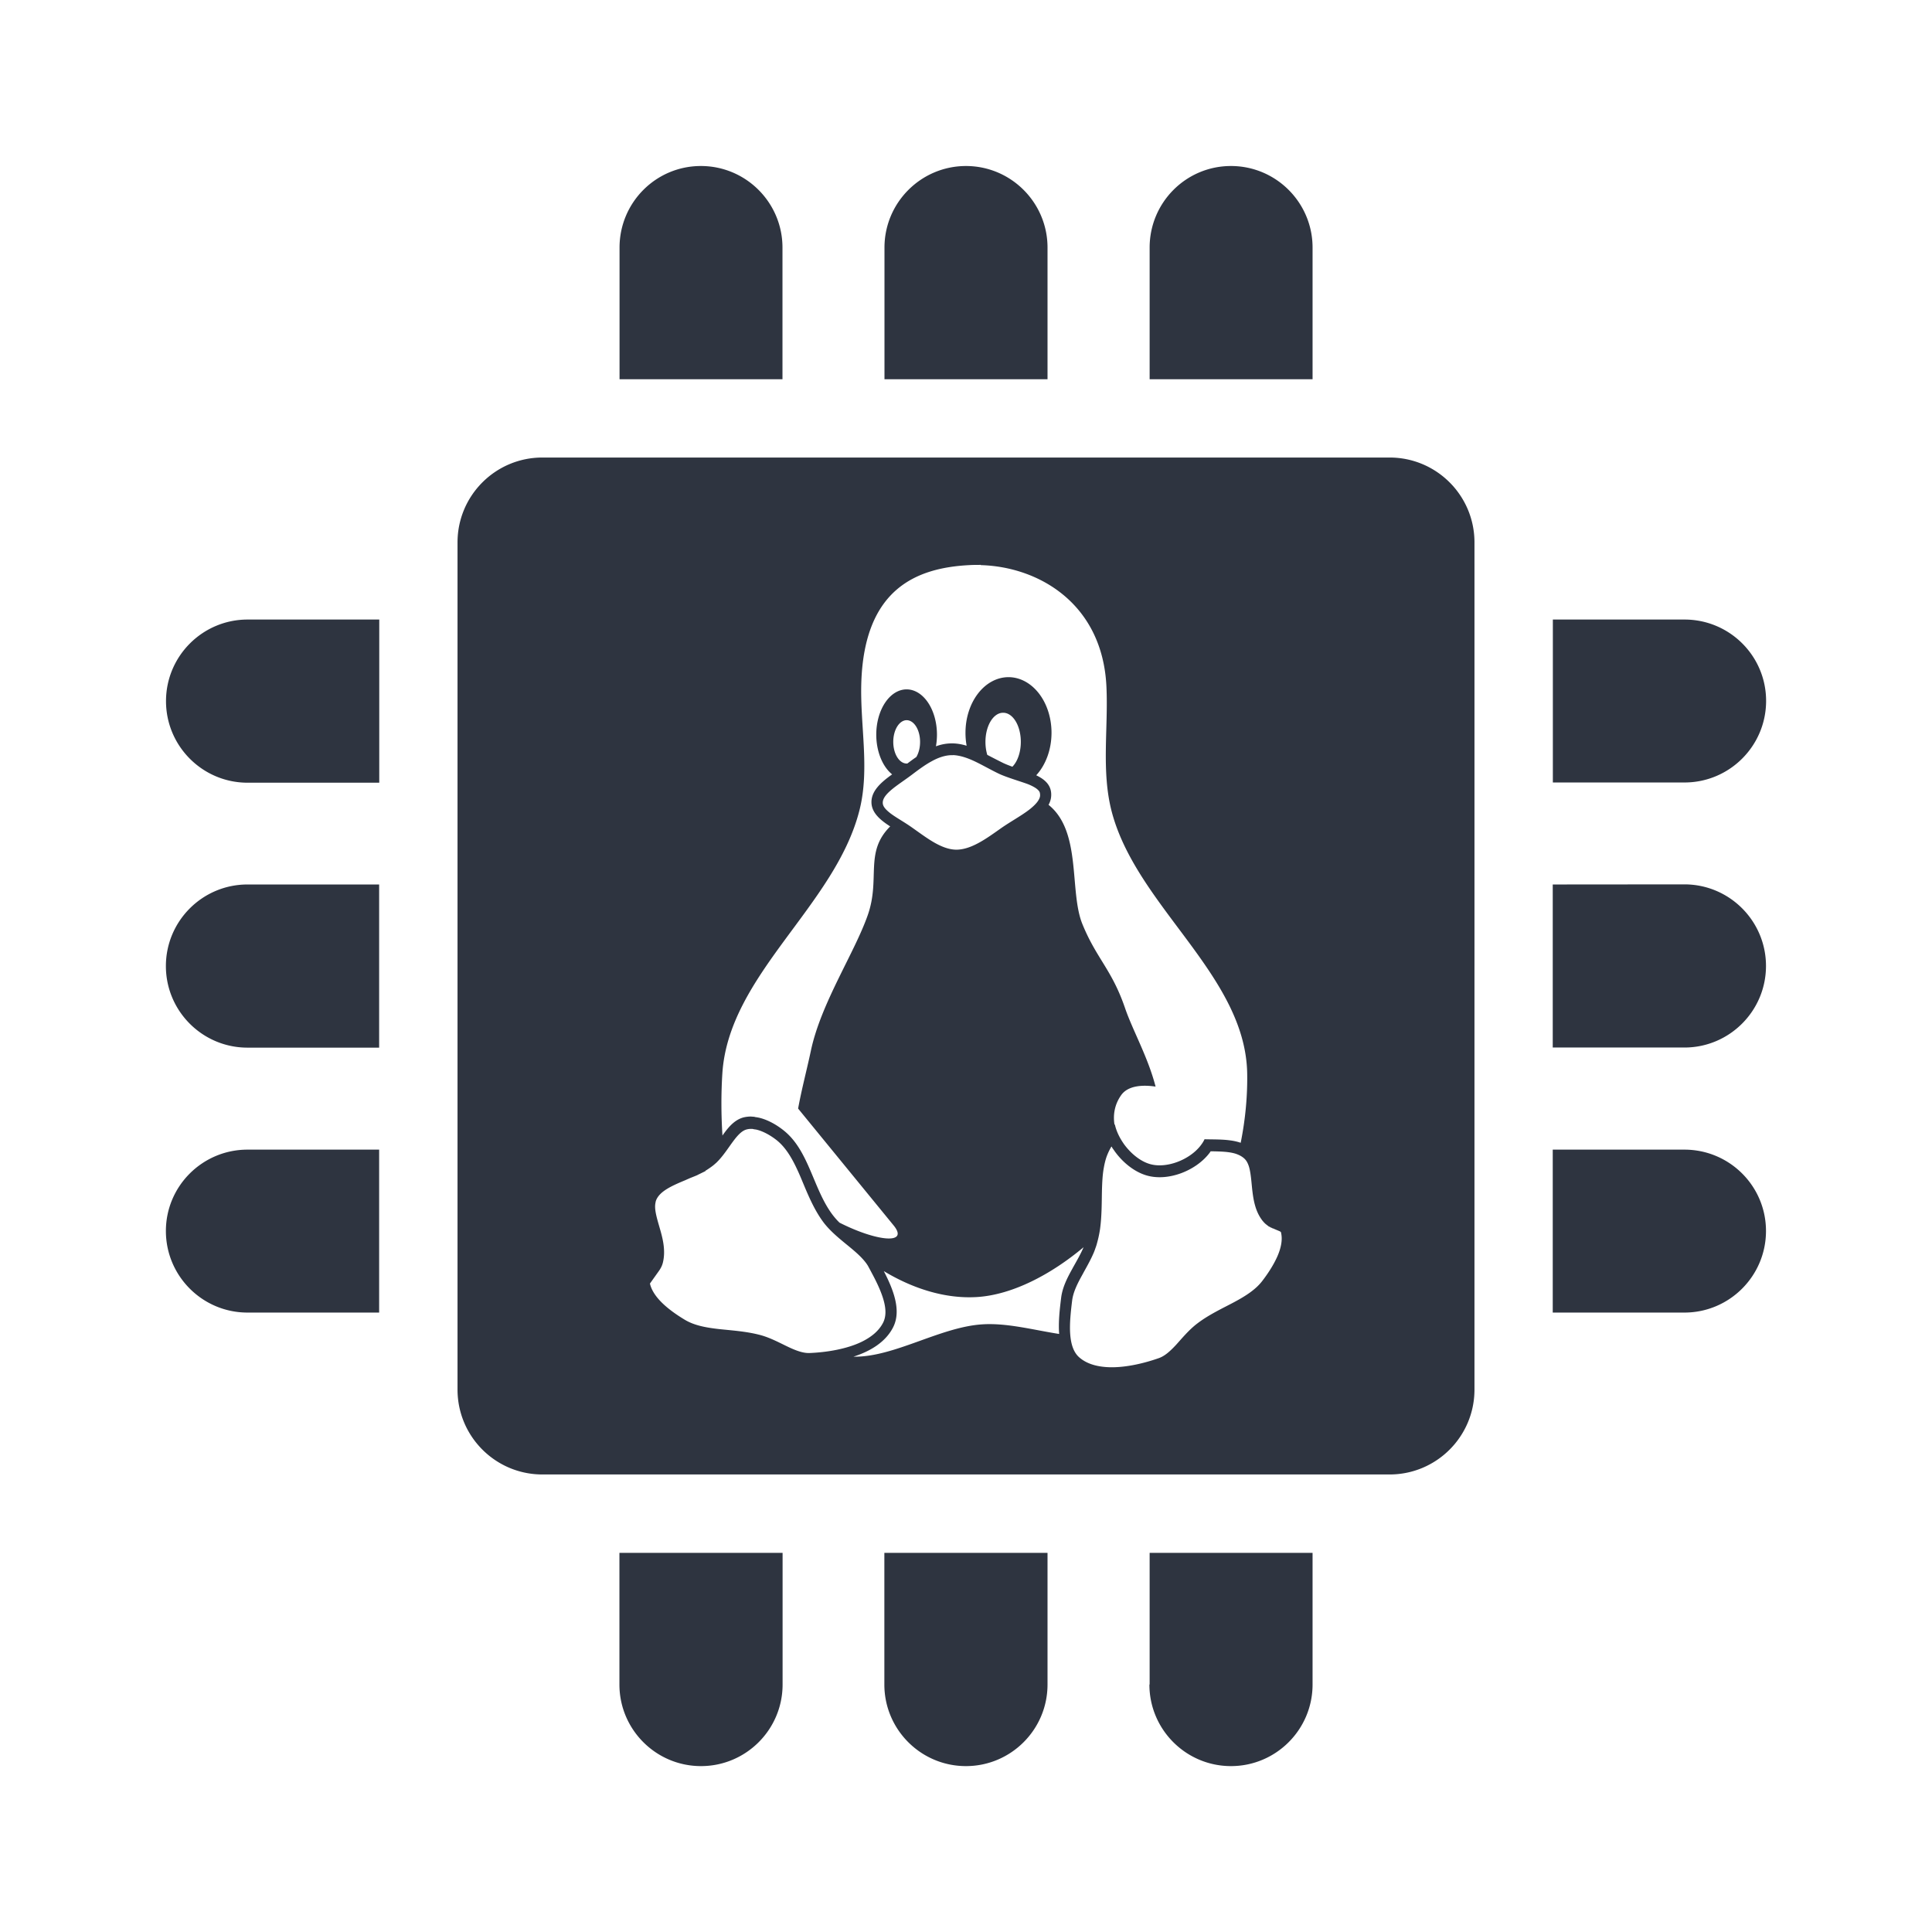 <?xml version="1.0" encoding="UTF-8" standalone="no"?>
<svg
   width="64"
   height="64"
   version="1.1"
   viewBox="0 0 16.933 16.933"
   id="svg7"
   sodipodi:docname="io.github.thetumultuousunicornofdarkness.cpu-x.svg"
   inkscape:version="1.4.2 (ebf0e940d0, 2025-05-08)"
   xmlns:inkscape="http://www.inkscape.org/namespaces/inkscape"
   xmlns:sodipodi="http://sodipodi.sourceforge.net/DTD/sodipodi-0.dtd"
   xmlns="http://www.w3.org/2000/svg"
   xmlns:svg="http://www.w3.org/2000/svg"
   xmlns:rdf="http://www.w3.org/1999/02/22-rdf-syntax-ns#"
   xmlns:cc="http://creativecommons.org/ns#"
   xmlns:dc="http://purl.org/dc/elements/1.1/">
  <sodipodi:namedview
     id="namedview7"
     pagecolor="#9c4444"
     bordercolor="#2e3440"
     borderopacity="0.25"
     inkscape:showpageshadow="2"
     inkscape:pageopacity="0.0"
     inkscape:pagecheckerboard="0"
     inkscape:deskcolor="#d1d1d1"
     inkscape:zoom="8.7062522"
     inkscape:cx="83.847789"
     inkscape:cy="47.207454"
     inkscape:window-width="2560"
     inkscape:window-height="1392"
     inkscape:window-x="0"
     inkscape:window-y="0"
     inkscape:window-maximized="1"
     inkscape:current-layer="svg7"
     showgrid="false" />
  <defs
     id="defs2">
    <style
       id="current-color-scheme"
       type="text/css">.ColorScheme-Text {color:#2e3440} .ColorScheme-Highlight {color:#3b4252}</style>
  </defs>
  <path
     id="path1"
     class="ColorScheme-Text"
     d="m 6.143,1.455 c -0.394,0 -0.713,0.32 -0.713,0.715 v 1.154 h 1.428 v -1.154 c 0,-0.394 -0.32,-0.715 -0.715,-0.715 z m 2.324,0 c -0.394,0 -0.715,0.32 -0.715,0.715 v 1.154 h 1.429 v -1.154 c 0,-0.394 -0.32,-0.715 -0.715,-0.715 z m 2.322,0 c -0.394,0 -0.713,0.32 -0.713,0.715 v 1.154 h 1.428 v -1.154 c 0,-0.394 -0.32,-0.715 -0.715,-0.715 z M 4.754,4.01 c -0.411,0 -0.744,0.333 -0.744,0.744 v 7.425 c 0,0.411 0.333,0.744 0.744,0.744 h 7.425 c 0.411,0 0.744,-0.333 0.744,-0.744 V 4.754 c 0,-0.411 -0.333,-0.744 -0.744,-0.744 z m 3.842,0.943 h 6.9e-5 c 0.509,0.014 1.065,0.338 1.101,1.06 0.018,0.369 -0.047,0.749 0.048,1.106 0.222,0.832 1.173,1.432 1.186,2.292 0.003,0.196 -0.016,0.401 -0.057,0.605 -0.029,-0.01 -0.06,-0.017 -0.092,-0.021 -0.071,-0.01 -0.149,-0.008 -0.225,-0.01 -0.009,0.02 -0.021,0.038 -0.035,0.056 -0.097,0.125 -0.298,0.202 -0.441,0.162 -0.087,-0.024 -0.173,-0.095 -0.234,-0.181 v -4.5e-4 c -0.036,-0.052 -0.064,-0.11 -0.076,-0.167 -0.001,9.887e-4 -0.002,0.002 -0.003,0.003 -0.014,-0.087 5.84e-4,-0.178 0.059,-0.26 0.06,-0.084 0.189,-0.091 0.301,-0.074 C 10.061,9.264 9.928,9.032 9.861,8.837 9.745,8.497 9.61,8.402 9.487,8.1 9.369,7.812 9.483,7.289 9.19,7.054 c 0.019,-0.034 0.027,-0.071 0.022,-0.112 -0.009,-0.07 -0.061,-0.114 -0.13,-0.147 a 0.377,0.487 0 0 0 0.134,-0.373 0.377,0.487 0 0 0 -0.377,-0.487 0.377,0.487 0 0 0 -0.377,0.487 0.377,0.487 0 0 0 0.01,0.114 c -0.049,-0.015 -0.099,-0.023 -0.15,-0.02 -0.041,0.002 -0.081,0.011 -0.119,0.025 a 0.266,0.397 0 0 0 0.009,-0.102 0.266,0.397 0 0 0 -0.266,-0.397 0.266,0.397 0 0 0 -0.266,0.397 0.266,0.397 0 0 0 0.139,0.348 c -0.095,0.068 -0.185,0.145 -0.181,0.249 0.003,0.09 0.08,0.153 0.164,0.207 -0.228,0.228 -0.084,0.455 -0.196,0.776 -0.117,0.335 -0.411,0.773 -0.499,1.19 -0.036,0.169 -0.081,0.337 -0.112,0.507 l 0.837,1.024 c 0.138,0.169 -0.144,0.143 -0.474,-0.024 -0.021,-0.02 -0.04,-0.042 -0.058,-0.065 -0.172,-0.225 -0.206,-0.558 -0.425,-0.738 -0.062,-0.051 -0.142,-0.098 -0.223,-0.117 -0.01,-0.002 -0.02,-0.004 -0.03,-0.005 -0.002,-3.371e-4 -0.005,-0.001 -0.007,-0.002 a 0.268,0.268 0 0 0 -0.006,-0.001 c -0.009,-9.213e-4 -0.018,-0.001 -0.026,-0.002 -0.02,-2.472e-4 -0.04,0.002 -0.06,0.006 -0.077,0.018 -0.131,0.077 -0.18,0.145 -0.004,0.005 -0.008,0.011 -0.011,0.016 -0.012,-0.188 -0.012,-0.372 -8.98e-4,-0.545 0.056,-0.866 0.99,-1.467 1.202,-2.308 0.092,-0.363 0.003,-0.748 0.016,-1.122 0.028,-0.816 0.481,-1.001 0.946,-1.025 0.033,-0.002 0.067,-0.002 0.101,-0.002 z m -6.426,0.477 c -0.394,0 -0.715,0.32 -0.715,0.715 0,0.394 0.32,0.715 0.715,0.715 h 1.154 V 5.43 Z m 11.44,0 v 1.428 h 1.154 c 0.394,0 0.715,-0.32 0.715,-0.715 0,-0.394 -0.32,-0.713 -0.715,-0.713 z M 8.792,6.247 a 0.154,0.255 0 0 1 0.155,0.255 0.154,0.255 0 0 1 -0.074,0.218 c -0.027,-0.01 -0.053,-0.02 -0.077,-0.031 -0.047,-0.023 -0.095,-0.048 -0.143,-0.073 a 0.154,0.255 0 0 1 -0.016,-0.114 0.154,0.255 0 0 1 0.155,-0.255 z m -0.845,0.065 a 0.118,0.19 0 0 1 0.117,0.19 0.118,0.19 0 0 1 -0.033,0.133 c -0.027,0.018 -0.053,0.038 -0.079,0.057 a 0.118,0.19 0 0 1 -0.005,0 0.118,0.19 0 0 1 -0.118,-0.19 0.118,0.19 0 0 1 0.118,-0.19 z m 0.405,0.306 c 0.054,0.002 0.111,0.019 0.174,0.047 0.071,0.032 0.147,0.077 0.228,0.116 0.069,0.033 0.205,0.072 0.261,0.094 0.036,0.015 0.064,0.031 0.079,0.045 0.015,0.014 0.019,0.021 0.021,0.036 0.003,0.022 -8.76e-4,0.037 -0.015,0.06 -0.014,0.023 -0.041,0.05 -0.075,0.077 -0.07,0.055 -0.169,0.108 -0.253,0.167 -0.068,0.048 -0.136,0.097 -0.203,0.132 -0.066,0.035 -0.129,0.055 -0.188,0.055 -0.06,-6.291e-4 -0.122,-0.023 -0.188,-0.06 -0.066,-0.037 -0.135,-0.089 -0.205,-0.138 -0.064,-0.045 -0.134,-0.083 -0.183,-0.12 -0.049,-0.038 -0.067,-0.064 -0.068,-0.091 -0.001,-0.032 0.018,-0.065 0.068,-0.109 0.05,-0.044 0.121,-0.089 0.186,-0.138 0.058,-0.044 0.116,-0.087 0.173,-0.118 0.057,-0.032 0.113,-0.051 0.165,-0.054 0.008,-4.045e-4 0.015,-4.719e-4 0.023,-2.054e-4 z m -6.183,1.134 c -0.394,0 -0.715,0.32 -0.715,0.715 0,0.394 0.32,0.715 0.715,0.715 h 1.154 V 7.752 Z m 11.44,0 v 1.429 h 1.154 c 0.394,0 0.715,-0.32 0.715,-0.715 0,-0.394 -0.32,-0.715 -0.715,-0.715 z M 6.582,9.894 v 1.712e-4 c 0.005,0 0.01,-3.1e-6 0.015,4.494e-4 l 0.002,4.494e-4 h 4.49e-4 v 4.494e-4 h 0.002 c 0.001,3.371e-4 0.004,0.001 0.007,0.002 0.009,0.001 0.016,0.002 0.021,0.003 0.06,0.014 0.129,0.053 0.183,0.097 0.088,0.073 0.146,0.184 0.202,0.314 0.054,0.127 0.112,0.282 0.207,0.407 0.053,0.068 0.121,0.125 0.179,0.173 0.06,0.049 0.116,0.094 0.158,0.14 0.012,0.013 0.022,0.025 0.031,0.037 0.009,0.012 0.017,0.024 0.024,0.038 0.01,0.018 0.02,0.037 0.03,0.056 0.043,0.08 0.083,0.165 0.103,0.241 0.02,0.076 0.019,0.137 -0.006,0.188 -0.036,0.071 -0.1,0.125 -0.187,0.168 -0.131,0.064 -0.308,0.093 -0.458,0.099 -0.054,0.002 -0.114,-0.019 -0.184,-0.052 -0.066,-0.031 -0.155,-0.08 -0.242,-0.104 -0.124,-0.034 -0.258,-0.042 -0.369,-0.054 -0.115,-0.013 -0.215,-0.032 -0.296,-0.08 -0.072,-0.043 -0.148,-0.096 -0.206,-0.154 -0.054,-0.054 -0.09,-0.11 -0.102,-0.165 l 0.079,-0.111 c 0.014,-0.02 0.027,-0.043 0.034,-0.071 0.028,-0.112 -0.004,-0.224 -0.029,-0.31 -0.013,-0.045 -0.025,-0.086 -0.032,-0.122 -0.007,-0.036 -0.009,-0.066 -0.004,-0.091 8.54e-4,-0.006 0.002,-0.011 0.003,-0.016 0.002,-0.006 0.004,-0.012 0.007,-0.018 0.035,-0.071 0.127,-0.115 0.25,-0.166 0.018,-0.008 0.04,-0.018 0.053,-0.023 0.012,-0.005 0.031,-0.012 0.049,-0.02 h 8.99e-4 l 0.015,-0.008 0.005,-0.002 4.49e-4,-4.49e-4 0.055,-0.027 v -0.003 c 0.023,-0.014 0.045,-0.029 0.067,-0.046 0.011,-0.009 0.021,-0.018 0.029,-0.025 0.009,-0.009 0.018,-0.018 0.026,-0.027 0.046,-0.051 0.087,-0.115 0.12,-0.159 0.046,-0.062 0.082,-0.097 0.123,-0.106 0.012,-0.003 0.024,-0.004 0.037,-0.004 z m 3.161,0.155 c 0.002,0.003 0.003,0.005 0.004,0.007 v 0.002 l 0.018,0.025 v 4.5e-4 c 0.069,0.099 0.174,0.188 0.289,0.22 0.187,0.052 0.427,-0.043 0.545,-0.196 0.004,-0.005 0.008,-0.011 0.012,-0.017 0.057,9.21e-4 0.11,0.002 0.155,0.008 0.03,0.004 0.057,0.01 0.079,0.019 0.023,0.009 0.042,0.02 0.059,0.035 0.019,0.017 0.032,0.039 0.043,0.074 0.01,0.034 0.016,0.079 0.021,0.129 0.006,0.059 0.012,0.138 0.031,0.206 0.012,0.044 0.03,0.088 0.06,0.129 0.006,0.009 0.013,0.016 0.018,0.022 0.002,0.002 0.009,0.01 0.019,0.018 l 0.027,0.021 h 0.004 l 0.012,0.008 h 0.003 l 0.013,0.007 h 0.003 c 0.024,0.011 0.05,0.021 0.06,0.026 0.004,0.002 0.006,0.004 0.008,0.005 8.53e-4,0.003 0.002,0.007 0.003,0.012 0.012,0.057 -2.92e-4,0.126 -0.033,0.201 -0.033,0.075 -0.083,0.152 -0.134,0.218 -0.057,0.074 -0.144,0.13 -0.245,0.184 -0.099,0.053 -0.221,0.109 -0.323,0.187 -0.073,0.055 -0.137,0.133 -0.186,0.187 -0.053,0.057 -0.1,0.099 -0.152,0.117 -0.142,0.05 -0.317,0.089 -0.462,0.078 -0.097,-0.007 -0.177,-0.034 -0.236,-0.086 -0.047,-0.042 -0.071,-0.109 -0.078,-0.201 -0.007,-0.091 0.005,-0.2 0.017,-0.297 0.009,-0.071 0.044,-0.144 0.09,-0.226 v -4.49e-4 c 0.004,-0.007 0.008,-0.014 0.012,-0.022 0.03,-0.054 0.065,-0.116 0.091,-0.179 v -6.08e-4 l 0.007,-0.018 v -0.001 c 0.007,-0.019 0.014,-0.038 0.019,-0.059 0.011,-0.039 0.019,-0.078 0.025,-0.117 v -4.53e-4 c 2.92e-4,-0.002 6.29e-4,-0.004 9.21e-4,-0.006 v -4.49e-4 c 0.015,-0.111 0.014,-0.229 0.016,-0.33 0.002,-0.071 0.005,-0.139 0.016,-0.2 0.007,-0.04 0.016,-0.077 0.029,-0.111 l 8.99e-4,-0.002 c 0.002,-0.005 0.004,-0.01 0.006,-0.015 l 4.49e-4,-4.5e-4 c 0.006,-0.014 0.012,-0.026 0.018,-0.038 0.004,-0.006 0.007,-0.013 0.011,-0.019 z m -7.574,0.027 c -0.394,0 -0.715,0.319 -0.715,0.713 0,0.394 0.32,0.715 0.715,0.715 h 1.154 V 10.076 Z m 11.44,0 v 1.428 h 1.154 c 0.394,0 0.715,-0.32 0.715,-0.715 0,-0.394 -0.32,-0.713 -0.715,-0.713 z m -4.111,0.853 v 6.9e-5 c -0.027,0.064 -0.063,0.125 -0.097,0.186 v 4.49e-4 c -0.047,0.084 -0.09,0.168 -0.101,0.262 -0.012,0.097 -0.025,0.21 -0.017,0.314 -0.225,-0.035 -0.46,-0.099 -0.677,-0.084 -0.37,0.025 -0.773,0.29 -1.126,0.283 0.15,-0.048 0.283,-0.129 0.348,-0.258 0.075,-0.148 -1.6e-4,-0.334 -0.082,-0.492 0.25,0.151 0.537,0.246 0.822,0.227 0.309,-0.021 0.646,-0.199 0.93,-0.437 z m -4.069,2.681 v 1.154 c 0,0.394 0.32,0.715 0.715,0.715 0.394,0 0.715,-0.32 0.715,-0.715 v -1.154 z m 2.322,0 v 1.154 c 0,0.394 0.32,0.715 0.715,0.715 0.394,0 0.715,-0.32 0.715,-0.715 v -1.154 z m 2.325,0 v 1.154 h -0.002 c 0,0.394 0.32,0.715 0.715,0.715 0.394,0 0.715,-0.32 0.715,-0.715 v -1.154 z"
     style="fill:#2e3440;fill-opacity:1;stroke-width:0.015" />
</svg>
